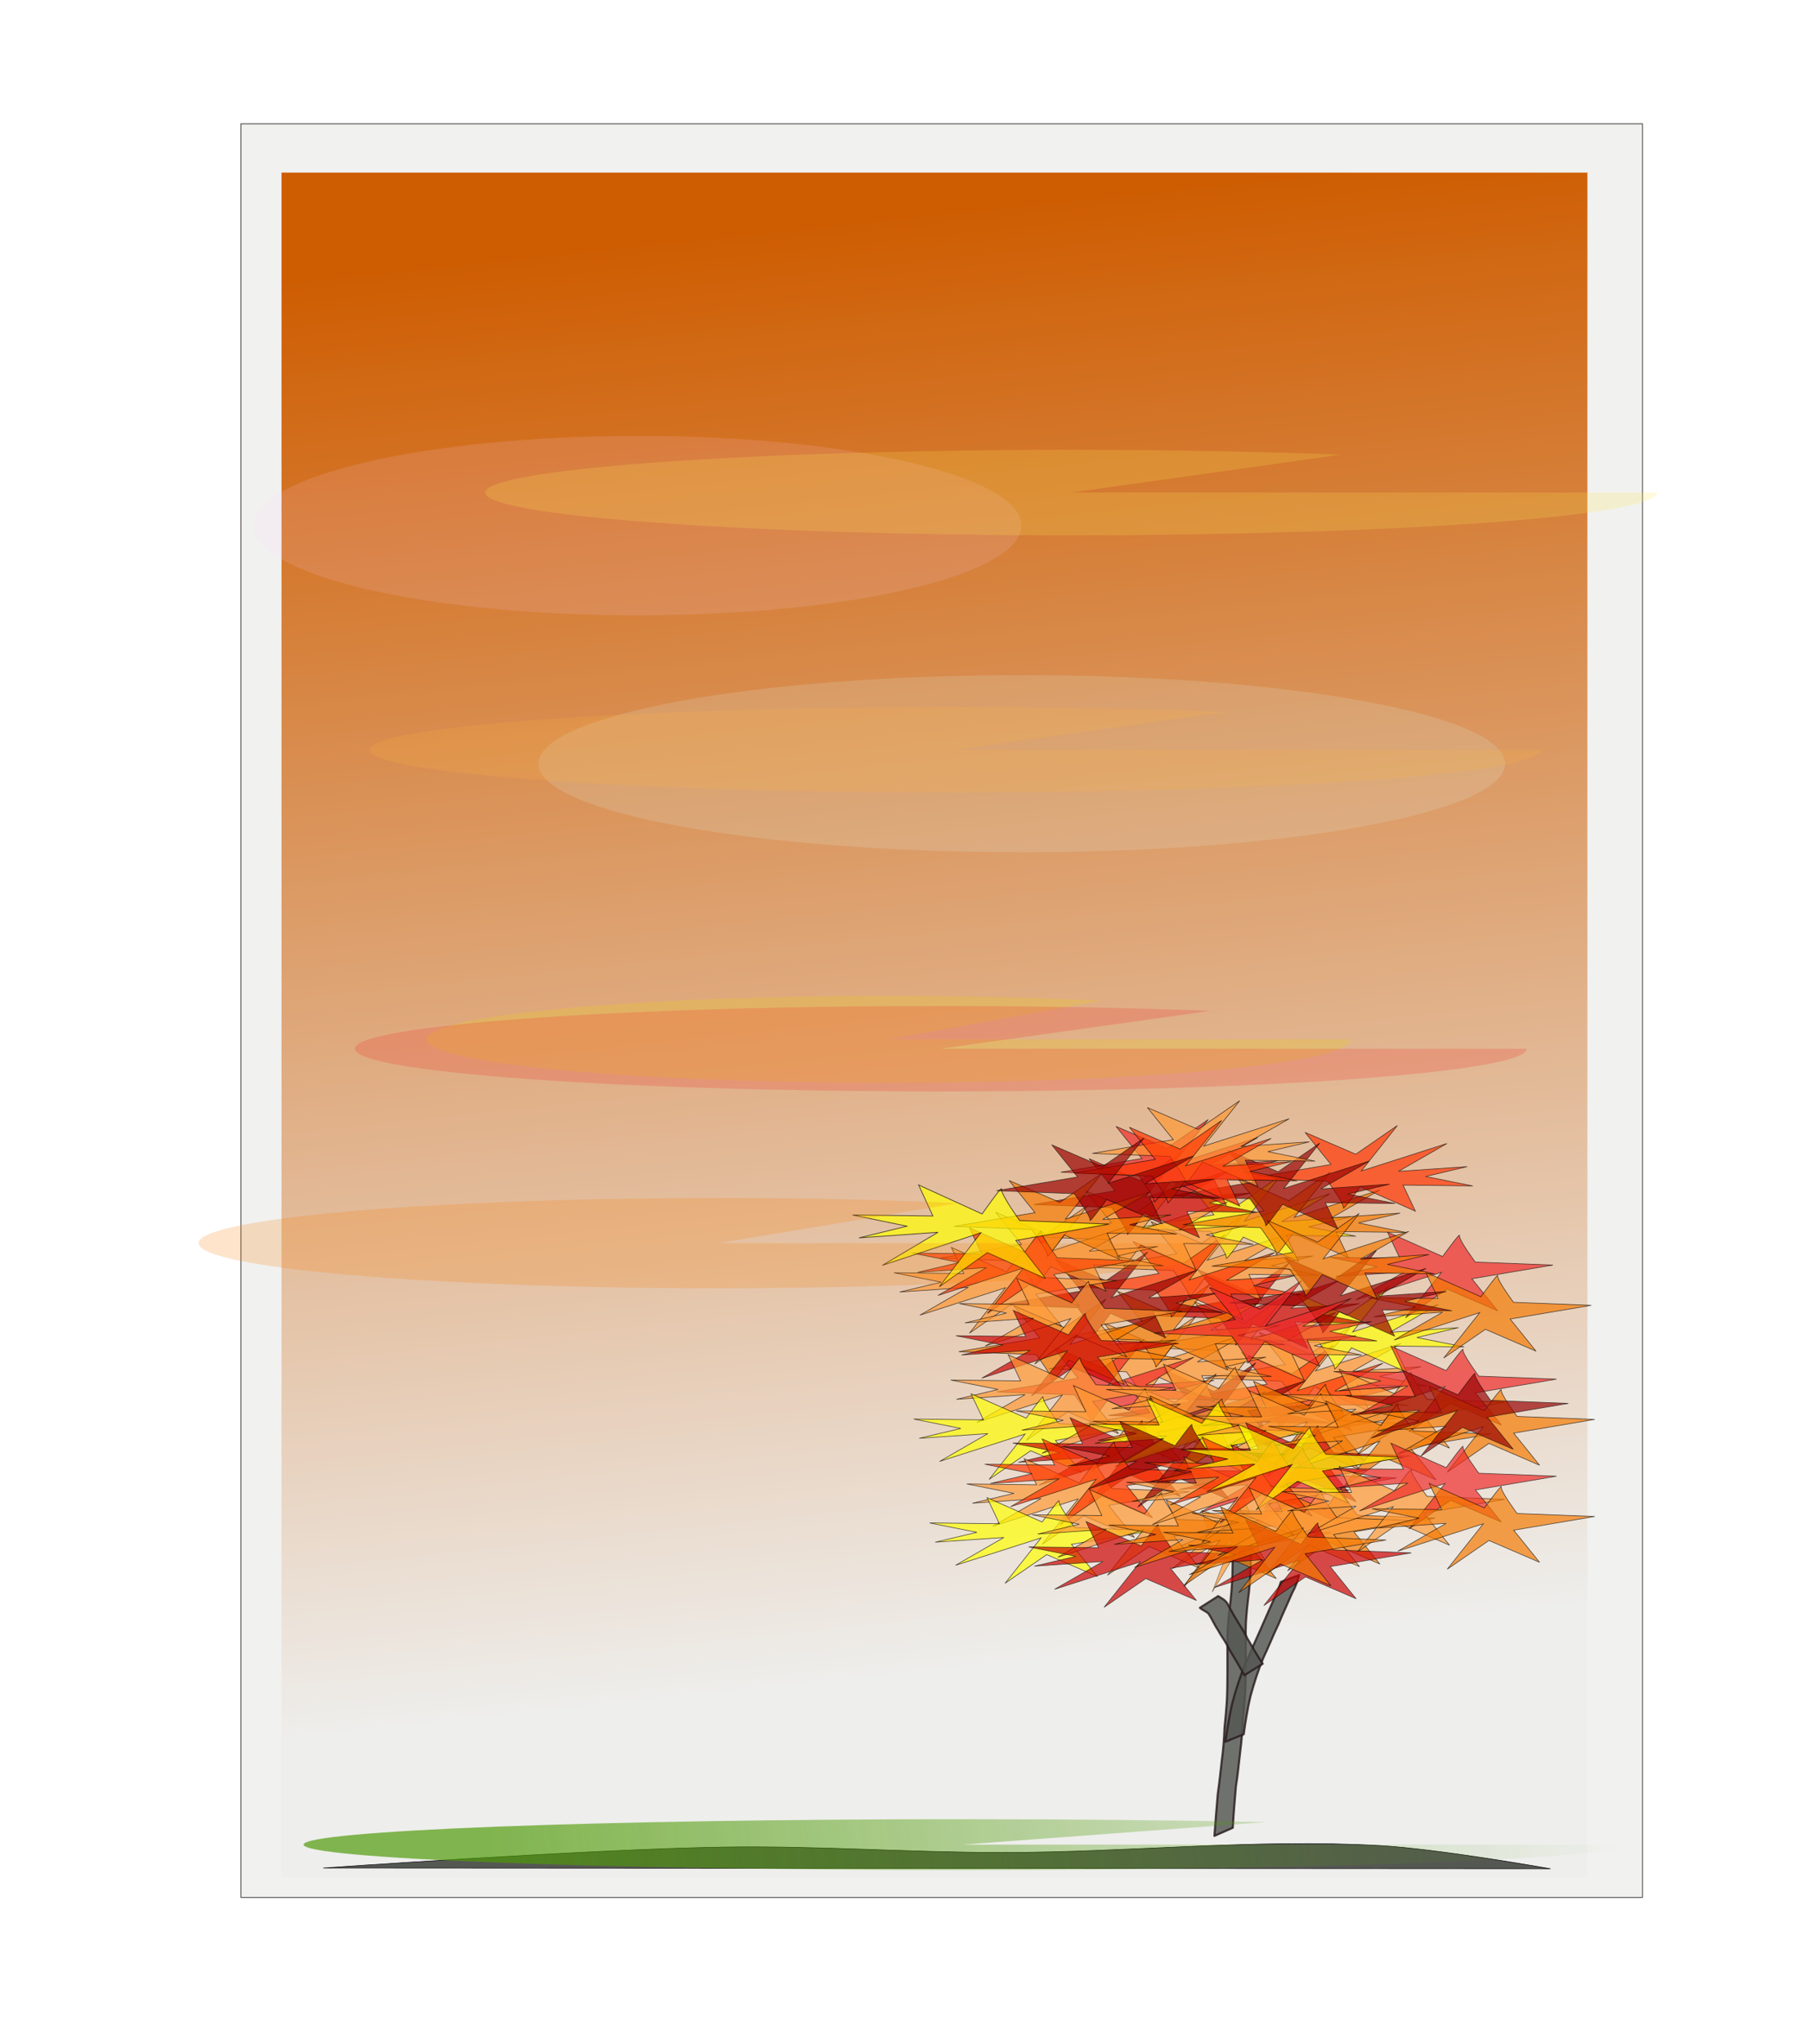 <?xml version="1.0" encoding="UTF-8" standalone="no"?>
<!-- Created with Inkscape (http://www.inkscape.org/) -->

<svg
   xmlns:dc="http://purl.org/dc/elements/1.1/"
   xmlns:cc="http://creativecommons.org/ns#"
   xmlns:rdf="http://www.w3.org/1999/02/22-rdf-syntax-ns#"
   xmlns:svg="http://www.w3.org/2000/svg"
   xmlns="http://www.w3.org/2000/svg"
   xmlns:xlink="http://www.w3.org/1999/xlink"
   xmlns:sodipodi="http://sodipodi.sourceforge.net/DTD/sodipodi-0.dtd"
   xmlns:inkscape="http://www.inkscape.org/namespaces/inkscape"
   width="373"
   height="421"
   id="svg2"
   version="1.1"
   inkscape:version="0.47 r22583"
   sodipodi:docname="autumn.svg">
  <title
     id="title6192">autumn</title>
  <defs
     id="defs4">
    <linearGradient
       inkscape:collect="always"
       id="linearGradient5963">
      <stop
         style="stop-color:#4e9a06;stop-opacity:1;"
         offset="0"
         id="stop5965" />
      <stop
         style="stop-color:#4e9a06;stop-opacity:0;"
         offset="1"
         id="stop5967" />
    </linearGradient>
    <linearGradient
       inkscape:collect="always"
       id="linearGradient5937">
      <stop
         style="stop-color:#ce5c00;stop-opacity:1;"
         offset="0"
         id="stop5939" />
      <stop
         style="stop-color:#eeeeec;stop-opacity:1"
         offset="1"
         id="stop5941" />
    </linearGradient>
    <inkscape:perspective
       sodipodi:type="inkscape:persp3d"
       inkscape:vp_x="0 : 526.18109 : 1"
       inkscape:vp_y="0 : 1000 : 0"
       inkscape:vp_z="744.09448 : 526.18109 : 1"
       inkscape:persp3d-origin="372.04724 : 350.78739 : 1"
       id="perspective10" />
    <filter
       inkscape:collect="always"
       id="filter3821"
       color-interpolation-filters="sRGB">
      <feGaussianBlur
         inkscape:collect="always"
         stdDeviation="2.751"
         id="feGaussianBlur3823" />
    </filter>
    <filter
       inkscape:collect="always"
       id="filter4879"
       x="-0.227"
       width="1.455"
       y="-0.588"
       height="2.175"
       color-interpolation-filters="sRGB">
      <feGaussianBlur
         inkscape:collect="always"
         stdDeviation="14.987"
         id="feGaussianBlur4881" />
    </filter>
    <filter
       inkscape:collect="always"
       id="filter4885"
       x="-0.33"
       width="1.661"
       y="-0.854"
       height="2.708"
       color-interpolation-filters="sRGB">
      <feGaussianBlur
         inkscape:collect="always"
         stdDeviation="21.773"
         id="feGaussianBlur4887" />
    </filter>
    <filter
       inkscape:collect="always"
       id="filter5913"
       x="-0.13"
       width="1.26"
       y="-1.724"
       height="4.448"
       color-interpolation-filters="sRGB">
      <feGaussianBlur
         inkscape:collect="always"
         stdDeviation="19.303"
         id="feGaussianBlur5915" />
    </filter>
    <filter
       inkscape:collect="always"
       id="filter5917"
       x="-0.13"
       width="1.26"
       y="-1.724"
       height="4.448"
       color-interpolation-filters="sRGB">
      <feGaussianBlur
         inkscape:collect="always"
         stdDeviation="19.303"
         id="feGaussianBlur5919" />
    </filter>
    <filter
       inkscape:collect="always"
       id="filter5921"
       x="-0.13"
       width="1.26"
       y="-1.724"
       height="4.448"
       color-interpolation-filters="sRGB">
      <feGaussianBlur
         inkscape:collect="always"
         stdDeviation="19.303"
         id="feGaussianBlur5923" />
    </filter>
    <filter
       inkscape:collect="always"
       id="filter5925"
       x="-0.13"
       width="1.26"
       y="-1.724"
       height="4.448"
       color-interpolation-filters="sRGB">
      <feGaussianBlur
         inkscape:collect="always"
         stdDeviation="19.303"
         id="feGaussianBlur5927" />
    </filter>
    <filter
       inkscape:collect="always"
       id="filter5929"
       x="-0.13"
       width="1.26"
       y="-1.724"
       height="4.448"
       color-interpolation-filters="sRGB">
      <feGaussianBlur
         inkscape:collect="always"
         stdDeviation="19.303"
         id="feGaussianBlur5931" />
    </filter>
    <filter
       inkscape:collect="always"
       id="filter5957"
       x="-0.047"
       width="1.094"
       y="-0.785"
       height="2.569"
       color-interpolation-filters="sRGB">
      <feGaussianBlur
         inkscape:collect="always"
         stdDeviation="15.857"
         id="feGaussianBlur5959" />
    </filter>
    <filter
       inkscape:collect="always"
       id="filter6014"
       x="-0.027"
       width="1.055"
       y="-0.157"
       height="1.313"
       color-interpolation-filters="sRGB">
      <feGaussianBlur
         inkscape:collect="always"
         stdDeviation="3.118"
         id="feGaussianBlur6016" />
    </filter>
    <filter
       inkscape:collect="always"
       id="filter6018"
       x="-0.128"
       width="1.257"
       y="-0.098"
       height="1.197"
       color-interpolation-filters="sRGB">
      <feGaussianBlur
         inkscape:collect="always"
         stdDeviation="14.389"
         id="feGaussianBlur6020" />
    </filter>
    <linearGradient
       inkscape:collect="always"
       xlink:href="#linearGradient5937"
       id="linearGradient6184"
       gradientUnits="userSpaceOnUse"
       x1="-297.05"
       y1="177.633"
       x2="-265.703"
       y2="477.668" />
    <linearGradient
       inkscape:collect="always"
       xlink:href="#linearGradient5963"
       id="linearGradient6186"
       gradientUnits="userSpaceOnUse"
       x1="-284.895"
       y1="530.227"
       x2="-50.752"
       y2="523.942" />
  </defs>
  <sodipodi:namedview
     id="base"
     pagecolor="#ffffff"
     bordercolor="#666666"
     borderopacity="1.0"
     inkscape:pageopacity="0.0"
     inkscape:pageshadow="2"
     inkscape:zoom="0.66992188"
     inkscape:cx="111.54832"
     inkscape:cy="168.09771"
     inkscape:document-units="px"
     inkscape:current-layer="layer1"
     showgrid="false"
     inkscape:window-width="1280"
     inkscape:window-height="712"
     inkscape:window-x="-4"
     inkscape:window-y="-4"
     inkscape:window-maximized="1" />
  <g
     inkscape:label="Layer 1"
     inkscape:groupmode="layer"
     id="layer1"
     transform="translate(0,-631.362)">
    <g
       id="g6098"
       transform="translate(386.623,505.917)">
      <rect
         y="150.948"
         x="-336.973"
         height="365.348"
         width="288.828"
         id="rect6022"
         style="opacity:0.826;fill:#eeeeec;fill-opacity:1;fill-rule:evenodd;stroke:#3b3634;stroke-width:0.196;stroke-linecap:round;stroke-linejoin:round;stroke-miterlimit:4;stroke-opacity:1;stroke-dasharray:none;stroke-dashoffset:0" />
      <path
         id="rect4212"
         d="m -328.608,161.002 269.11,0 0,351.21 -269.11,0 0,-351.21 z"
         style="fill:url(#linearGradient6184);fill-opacity:1;fill-rule:evenodd;stroke:#291c1e;stroke-width:0;stroke-linecap:round;stroke-linejoin:round;stroke-miterlimit:4;stroke-opacity:1;stroke-dasharray:none;stroke-dashoffset:0;filter:url(#filter6018)" />
      <path
         transform="matrix(0.141,-0.064,0,0.236,-156.796,307.091)"
         id="path2943"
         d="m 118.087,613.625 -39.764,-8.261 58.7,0.751 -10.414,-22.906 46.392,21.404 c 0,0 15.148,-21.779 14.201,-18.4 -0.947,3.38 13.255,23.281 13.255,23.281 l 65.327,2.629 -68.167,12.016 21.776,28.163 -42.604,-19.151 -35.03,25.159 30.296,-39.803 -71.954,24.032 40.711,-24.408 -57.753,4.131 35.03,-8.637 z"
         style="opacity:0.826;fill:#ff9933;stroke:#000000;stroke-width:0.565px;stroke-linecap:butt;stroke-linejoin:miter;stroke-opacity:1;filter:url(#filter3821)" />
      <path
         d="m -136.359,503.612 c 0.204,-2.865 0.445,-5.733 0.688,-8.607 0.347,-2.353 0.58,-4.691 0.85,-7.037 0.296,-2.19 0.453,-4.355 0.537,-6.502 0.197,-2.031 0.401,-4.057 0.507,-6.069 0.088,-2.04 0.094,-4.049 0.101,-6.055 0.003,-2.132 -0.003,-4.26 -0.005,-6.389 0.006,-2.025 0.219,-4.153 0.463,-6.241 0.307,-2.263 0.475,-4.503 0.567,-6.722 0.047,-1.331 0.056,-2.646 0.063,-3.96 0,0 3.777,-1.765 3.777,-1.765 l 0,0 c -0.009,1.329 -0.018,2.658 -0.067,4.004 -0.095,2.251 -0.265,4.522 -0.572,6.816 -0.235,2.038 -0.445,4.118 -0.457,6.097 2.4e-4,2.132 7.7e-4,4.263 -8.7e-4,6.396 -0.003,2.025 2.1e-4,4.049 -0.093,6.111 -0.105,2.006 -0.298,4.025 -0.509,6.054 -0.086,2.178 -0.244,4.377 -0.544,6.599 -0.273,2.336 -0.479,4.662 -0.869,7.007 -0.246,2.875 -0.502,5.744 -0.647,8.595 0,0 -3.791,1.668 -3.791,1.668 z"
         id="path3910"
         style="opacity:0.826;fill:#555753;fill-opacity:1;fill-rule:evenodd;stroke:#291c1e;stroke-width:0.437;stroke-linecap:round;stroke-linejoin:round;stroke-miterlimit:4;stroke-opacity:1;stroke-dasharray:none;stroke-dashoffset:0" />
      <path
         d="m -134.104,484.234 c 0.403,-2.634 0.813,-5.263 1.407,-7.868 0.73,-2.817 1.642,-5.542 2.672,-8.14 1.066,-2.321 2.069,-4.723 3.133,-7.044 0.924,-2.163 1.895,-4.265 2.829,-6.415 0.549,-1.08 1.022,-2.2 1.393,-3.458 0,0 3.777,-1.427 3.777,-1.427 l 0,0 c -0.359,1.332 -0.805,2.535 -1.412,3.626 -0.932,2.167 -1.929,4.245 -2.83,6.451 -1.092,2.266 -2.059,4.707 -3.143,6.988 -1.051,2.499 -1.918,5.201 -2.665,7.941 -0.606,2.57 -1.022,5.177 -1.374,7.783 0,0 -3.788,1.563 -3.788,1.563 z"
         id="path3912"
         style="opacity:0.826;fill:#555753;fill-opacity:1;fill-rule:evenodd;stroke:#291c1e;stroke-width:0.437;stroke-linecap:round;stroke-linejoin:round;stroke-miterlimit:4;stroke-opacity:1;stroke-dasharray:none;stroke-dashoffset:0" />
      <path
         d="m -130.18,470.529 c -1.017,-1.854 -2.085,-3.61 -3.145,-5.386 -0.663,-1.484 -1.548,-2.528 -2.281,-3.885 -0.698,-1.035 -1.257,-2.334 -1.942,-3.396 -0.558,-0.546 -1.232,-0.723 -1.807,-1.226 0,0 3.773,-2.404 3.773,-2.404 l 0,0 c 0.616,0.424 1.297,0.679 1.807,1.397 0.655,1.126 1.263,2.34 1.942,3.421 0.744,1.308 1.587,2.425 2.249,3.885 1.049,1.76 2.067,3.598 3.178,5.226 0,0 -3.774,2.367 -3.774,2.367 z"
         id="path3914"
         style="opacity:0.826;fill:#555753;fill-opacity:1;fill-rule:evenodd;stroke:#291c1e;stroke-width:0.437;stroke-linecap:round;stroke-linejoin:round;stroke-miterlimit:4;stroke-opacity:1;stroke-dasharray:none;stroke-dashoffset:0" />
      <path
         transform="matrix(-0.245,0,0,-0.235,-95.514,484.596)"
         id="path2816"
         d="m 27.737,321.749 -39.764,-8.261 58.699,0.751 -10.414,-22.906 46.392,21.404 c 0,0 15.148,-21.779 14.201,-18.4 -0.947,3.38 13.255,23.281 13.255,23.281 l 65.327,2.629 -68.167,12.016 21.776,28.163 L 86.436,341.275 51.406,366.434 81.702,326.63 9.748,350.663 50.459,326.255 -7.294,330.385 27.737,321.749 z"
         style="opacity:0.826;fill:#ff9933;stroke:#000000;stroke-width:0.565px;stroke-linecap:butt;stroke-linejoin:miter;stroke-opacity:1;filter:url(#filter3821)" />
      <path
         transform="matrix(-0.245,0,0,-0.235,-95.514,484.596)"
         style="opacity:0.826;fill:#ff3300;stroke:#000000;stroke-width:0.565px;stroke-linecap:butt;stroke-linejoin:miter;stroke-opacity:1;filter:url(#filter3821)"
         d="m 42.885,304.476 -39.764,-8.261 58.7,0.751 -10.414,-22.906 46.392,21.404 c 0,0 15.148,-21.779 14.201,-18.4 -0.947,3.38 13.255,23.281 13.255,23.281 l 65.327,2.629 -68.167,12.016 21.776,28.163 -42.604,-19.151 -35.03,25.159 30.297,-39.803 -71.954,24.032 40.711,-24.408 -57.753,4.131 35.03,-8.637 z"
         id="path2818" />
      <path
         transform="matrix(-0.245,0,0,-0.235,-95.514,484.596)"
         id="path2820"
         d="m 108.212,289.08 -39.764,-8.261 58.699,0.751 -10.414,-22.906 46.392,21.404 c 0,0 15.148,-21.779 14.201,-18.4 -0.947,3.38 13.255,23.281 13.255,23.281 l 65.327,2.629 -68.167,12.016 21.776,28.163 -42.604,-19.151 -35.03,25.159 30.297,-39.803 -71.954,24.032 40.711,-24.408 -57.753,4.131 35.03,-8.637 z"
         style="opacity:0.826;fill:#990000;stroke:#000000;stroke-width:0.565px;stroke-linecap:butt;stroke-linejoin:miter;stroke-opacity:1;filter:url(#filter3821)" />
      <path
         transform="matrix(-0.245,0,0,-0.235,-95.514,484.596)"
         style="opacity:0.826;fill:#ffff00;stroke:#000000;stroke-width:0.565px;stroke-linecap:butt;stroke-linejoin:miter;stroke-opacity:1;filter:url(#filter3821)"
         d="m -3.507,355.92 -39.764,-8.261 58.699,0.751 -10.414,-22.906 46.392,21.404 c 0,0 15.148,-21.779 14.201,-18.4 -0.947,3.38 13.255,23.281 13.255,23.281 l 65.327,2.629 -68.167,12.016 21.776,28.163 -42.604,-19.151 -35.03,25.159 30.297,-39.803 -71.954,24.032 40.711,-24.408 -57.753,4.131 35.03,-8.637 z"
         id="path2822" />
      <path
         transform="matrix(-0.245,0,0,-0.235,-95.514,484.596)"
         id="path2824"
         d="M 82.649,348.785 42.885,340.524 101.584,341.275 91.17,318.369 137.561,339.773 c 0,0 15.148,-21.779 14.202,-18.4 -0.947,3.38 13.255,23.281 13.255,23.281 l 65.327,2.629 -68.167,12.016 21.776,28.163 -42.604,-19.151 -35.03,25.159 30.297,-39.803 -71.954,24.032 40.711,-24.408 -57.753,4.131 35.03,-8.637 z"
         style="opacity:0.826;fill:#ff9933;stroke:#000000;stroke-width:0.565px;stroke-linecap:butt;stroke-linejoin:miter;stroke-opacity:1;filter:url(#filter3821)" />
      <path
         transform="matrix(-0.245,0,0,-0.235,-95.514,484.596)"
         style="opacity:0.826;fill:#ff9933;stroke:#000000;stroke-width:0.565px;stroke-linecap:butt;stroke-linejoin:miter;stroke-opacity:1;filter:url(#filter3821)"
         d="m 158.39,330.01 -39.764,-8.261 58.699,0.751 -10.414,-22.906 46.392,21.404 c 0,0 15.148,-21.779 14.201,-18.4 -0.947,3.38 13.255,23.281 13.255,23.281 l 65.327,2.629 -68.167,12.016 21.776,28.163 -42.604,-19.151 -35.03,25.159 30.297,-39.803 -71.954,24.032 40.711,-24.408 -57.753,4.131 35.03,-8.637 z"
         id="path2826" />
      <path
         transform="matrix(-0.245,0,0,-0.235,-95.514,484.596)"
         id="path2828"
         d="m 201.941,309.733 -39.764,-8.261 58.7,0.751 -10.414,-22.906 46.392,21.404 c 0,0 15.148,-21.779 14.202,-18.4 -0.947,3.38 13.255,23.281 13.255,23.281 l 65.327,2.629 -68.167,12.016 21.776,28.163 -42.604,-19.151 -35.03,25.159 30.297,-39.803 -71.954,24.032 40.711,-24.408 -57.753,4.131 35.03,-8.637 z"
         style="opacity:0.826;fill:#ef2929;stroke:#000000;stroke-width:0.565px;stroke-linecap:butt;stroke-linejoin:miter;stroke-opacity:1;filter:url(#filter3821)" />
      <path
         transform="matrix(-0.245,0,0,-0.235,-95.514,484.596)"
         style="opacity:0.826;fill:#cc0000;stroke:#000000;stroke-width:0.565px;stroke-linecap:butt;stroke-linejoin:miter;stroke-opacity:1;filter:url(#filter3821)"
         d="m 79.809,376.948 -39.764,-8.261 58.7,0.751 -10.414,-22.906 46.392,21.404 c 0,0 15.148,-21.779 14.201,-18.4 -0.947,3.38 13.255,23.281 13.255,23.281 l 65.327,2.629 -68.167,12.016 21.776,28.163 -42.604,-19.151 -35.03,25.159 30.297,-39.803 -71.954,24.032 40.711,-24.408 -57.753,4.131 35.03,-8.637 z"
         id="path2830" />
      <path
         transform="matrix(-0.245,0,0,-0.235,-95.514,484.596)"
         id="path2832"
         d="m 147.029,357.797 -39.764,-8.261 58.7,0.751 -10.414,-22.906 46.392,21.404 c 0,0 15.148,-21.779 14.201,-18.4 -0.947,3.38 13.255,23.281 13.255,23.281 l 65.327,2.629 -68.167,12.016 21.776,28.163 -42.604,-19.151 -35.03,25.159 30.297,-39.803 -71.954,24.032 40.711,-24.408 -57.753,4.131 35.03,-8.637 z"
         style="opacity:0.826;fill:#f57900;stroke:#000000;stroke-width:0.565px;stroke-linecap:butt;stroke-linejoin:miter;stroke-opacity:1;filter:url(#filter3821)" />
      <path
         transform="matrix(-0.245,0,0,-0.235,-95.514,484.596)"
         style="opacity:0.826;fill:#f57900;stroke:#000000;stroke-width:0.565px;stroke-linecap:butt;stroke-linejoin:miter;stroke-opacity:1;filter:url(#filter3821)"
         d="m 234.132,345.03 -39.764,-8.261 58.7,0.751 -10.414,-22.906 46.392,21.404 c 0,0 15.148,-21.779 14.201,-18.4 -0.947,3.38 13.255,23.281 13.255,23.281 l 65.327,2.629 -68.167,12.016 21.776,28.163 -42.604,-19.151 -35.03,25.159 30.297,-39.803 -71.954,24.032 40.711,-24.408 -57.753,4.131 35.03,-8.637 z"
         id="path2834" />
      <path
         transform="matrix(-0.245,0,0,-0.235,-95.514,484.596)"
         style="opacity:0.826;fill:#ff9933;stroke:#000000;stroke-width:0.565px;stroke-linecap:butt;stroke-linejoin:miter;stroke-opacity:1;filter:url(#filter3821)"
         d="m 118.792,418.775 -39.764,-8.261 58.699,0.751 -10.414,-22.906 46.392,21.404 c 0,0 15.148,-21.779 14.201,-18.4 -0.947,3.38 13.255,23.281 13.255,23.281 l 65.327,2.629 -68.167,12.016 21.776,28.163 -42.604,-19.151 -35.03,25.159 30.297,-39.803 -71.954,24.032 40.711,-24.408 -57.753,4.131 35.03,-8.637 z"
         id="path2853" />
      <path
         transform="matrix(-0.245,0,0,-0.235,-95.514,484.596)"
         id="path2855"
         d="m 133.94,401.502 -39.764,-8.261 58.699,0.751 -10.414,-22.906 46.392,21.404 c 0,0 15.148,-21.779 14.201,-18.4 -0.947,3.38 13.255,23.281 13.255,23.281 l 65.327,2.629 -68.167,12.016 21.776,28.163 -42.604,-19.151 -35.03,25.159 30.297,-39.803 -71.954,24.032 40.711,-24.408 -57.753,4.131 35.03,-8.637 z"
         style="opacity:0.826;fill:#ff3300;stroke:#000000;stroke-width:0.565px;stroke-linecap:butt;stroke-linejoin:miter;stroke-opacity:1;filter:url(#filter3821)" />
      <path
         transform="matrix(-0.245,0,0,-0.235,-95.514,484.596)"
         style="opacity:0.826;fill:#990000;stroke:#000000;stroke-width:0.565px;stroke-linecap:butt;stroke-linejoin:miter;stroke-opacity:1;filter:url(#filter3821)"
         d="m 199.267,386.106 -39.764,-8.261 58.699,0.751 -10.414,-22.906 46.392,21.404 c 0,0 15.148,-21.779 14.201,-18.4 -0.947,3.38 13.255,23.281 13.255,23.281 l 65.327,2.629 -68.167,12.016 21.776,28.163 -42.604,-19.151 -35.03,25.159 30.297,-39.803 -71.954,24.032 40.711,-24.408 -57.753,4.131 35.03,-8.637 z"
         id="path2857" />
      <path
         transform="matrix(-0.245,0,0,-0.235,-95.514,484.596)"
         id="path2859"
         d="m 87.549,452.946 -39.764,-8.261 58.7,0.751 -10.414,-22.906 46.392,21.404 c 0,0 15.148,-21.779 14.201,-18.4 -0.947,3.38 13.255,23.281 13.255,23.281 l 65.327,2.629 -68.167,12.016 21.776,28.163 -42.604,-19.151 -35.03,25.159 30.297,-39.803 -71.954,24.032 40.711,-24.408 -57.753,4.131 35.03,-8.637 z"
         style="opacity:0.826;fill:#ffff00;stroke:#000000;stroke-width:0.565px;stroke-linecap:butt;stroke-linejoin:miter;stroke-opacity:1;filter:url(#filter3821)" />
      <path
         transform="matrix(-0.245,0,0,-0.235,-95.514,484.596)"
         style="opacity:0.826;fill:#ff9933;stroke:#000000;stroke-width:0.565px;stroke-linecap:butt;stroke-linejoin:miter;stroke-opacity:1;filter:url(#filter3821)"
         d="m 173.704,445.811 -39.764,-8.261 58.7,0.751 -10.414,-22.906 46.392,21.404 c 0,0 15.148,-21.779 14.202,-18.4 -0.947,3.38 13.255,23.281 13.255,23.281 l 65.327,2.629 -68.167,12.016 21.776,28.163 -42.604,-19.151 -35.03,25.159 30.297,-39.803 -71.954,24.032 40.711,-24.408 -57.753,4.131 35.03,-8.637 z"
         id="path2861" />
      <path
         transform="matrix(-0.245,0,0,-0.235,-95.514,484.596)"
         id="path2863"
         d="m 249.446,427.036 -39.764,-8.261 58.699,0.751 -10.414,-22.906 46.392,21.404 c 0,0 15.148,-21.779 14.201,-18.4 -0.947,3.38 13.255,23.281 13.255,23.281 l 65.327,2.629 -68.167,12.016 21.776,28.163 -42.604,-19.151 -35.03,25.159 30.297,-39.803 -71.954,24.032 40.711,-24.408 -57.753,4.131 35.03,-8.637 z"
         style="opacity:0.826;fill:#ff9933;stroke:#000000;stroke-width:0.565px;stroke-linecap:butt;stroke-linejoin:miter;stroke-opacity:1;filter:url(#filter3821)" />
      <path
         transform="matrix(0.245,0,0,0.235,-174.573,290.798)"
         style="opacity:0.826;fill:#ef2929;stroke:#000000;stroke-width:0.565px;stroke-linecap:butt;stroke-linejoin:miter;stroke-opacity:1;filter:url(#filter3821)"
         d="m 292.997,406.759 -39.764,-8.261 58.7,0.751 -10.414,-22.906 46.392,21.404 c 0,0 15.148,-21.779 14.202,-18.4 -0.947,3.38 13.255,23.281 13.255,23.281 l 65.327,2.629 -68.167,12.016 21.776,28.163 -42.604,-19.151 -35.03,25.159 30.297,-39.803 -71.954,24.032 40.711,-24.408 -57.753,4.131 35.03,-8.637 z"
         id="path2865" />
      <path
         transform="matrix(-0.245,0,0,-0.235,-95.514,484.596)"
         id="path2867"
         d="m 170.864,473.974 -39.764,-8.261 58.7,0.751 -10.414,-22.906 46.392,21.404 c 0,0 15.148,-21.779 14.201,-18.4 -0.947,3.38 13.255,23.281 13.255,23.281 l 65.327,2.629 -68.167,12.016 21.776,28.163 -42.604,-19.151 -35.03,25.159 30.297,-39.803 -71.954,24.032 40.711,-24.408 -57.753,4.131 35.03,-8.637 z"
         style="opacity:0.826;fill:#cc0000;stroke:#000000;stroke-width:0.565px;stroke-linecap:butt;stroke-linejoin:miter;stroke-opacity:1;filter:url(#filter3821)" />
      <path
         transform="matrix(-0.245,0,0,-0.235,-95.514,484.596)"
         style="opacity:0.826;fill:#f57900;stroke:#000000;stroke-width:0.565px;stroke-linecap:butt;stroke-linejoin:miter;stroke-opacity:1;filter:url(#filter3821)"
         d="m 238.084,454.823 -39.764,-8.261 58.7,0.751 -10.414,-22.906 46.392,21.404 c 0,0 15.148,-21.779 14.201,-18.4 -0.947,3.38 13.255,23.281 13.255,23.281 l 65.327,2.629 -68.167,12.016 21.776,28.163 -42.604,-19.151 -35.03,25.159 30.297,-39.803 -71.954,24.032 40.711,-24.408 -57.753,4.131 35.03,-8.637 z"
         id="path2869" />
      <path
         transform="matrix(0.245,0,0,0.235,-174.573,290.798)"
         id="path2871"
         d="m 325.187,442.056 -39.764,-8.261 58.7,0.751 -10.414,-22.906 46.392,21.404 c 0,0 15.148,-21.779 14.201,-18.4 -0.947,3.38 13.255,23.281 13.255,23.281 l 65.327,2.629 -68.167,12.016 21.776,28.163 -42.604,-19.151 -35.03,25.159 30.297,-39.803 -71.954,24.032 40.711,-24.408 -57.753,4.131 35.03,-8.637 z"
         style="opacity:0.826;fill:#f57900;stroke:#000000;stroke-width:0.565px;stroke-linecap:butt;stroke-linejoin:miter;stroke-opacity:1;filter:url(#filter3821)" />
      <path
         transform="matrix(0.245,0,0,0.235,-174.573,290.798)"
         id="path2873"
         d="m -73.768,420.268 -39.764,-8.261 58.699,0.751 -10.414,-22.906 46.392,21.404 c 0,0 15.148,-21.779 14.201,-18.4 -0.947,3.38 13.255,23.281 13.255,23.281 l 65.327,2.629 -68.167,12.016 21.776,28.163 -42.604,-19.151 -35.03,25.159 30.297,-39.803 -71.954,24.032 40.711,-24.408 -57.753,4.131 35.03,-8.637 z"
         style="opacity:0.826;fill:#ff9933;stroke:#000000;stroke-width:0.565px;stroke-linecap:butt;stroke-linejoin:miter;stroke-opacity:1;filter:url(#filter3821)" />
      <path
         transform="matrix(0.245,0,0,0.235,-174.573,290.798)"
         style="opacity:0.826;fill:#ff3300;stroke:#000000;stroke-width:0.565px;stroke-linecap:butt;stroke-linejoin:miter;stroke-opacity:1;filter:url(#filter3821)"
         d="m -58.62,402.995 -39.764,-8.261 58.699,0.751 -10.414,-22.906 46.392,21.404 c 0,0 15.148,-21.779 14.201,-18.4 -0.947,3.38 13.255,23.281 13.255,23.281 l 65.327,2.629 -68.167,12.016 21.776,28.163 -42.604,-19.151 -35.03,25.159 30.297,-39.803 -71.954,24.032 40.711,-24.408 -57.753,4.131 35.03,-8.637 z"
         id="path2875" />
      <path
         transform="matrix(-0.245,0,0,-0.235,-95.514,484.596)"
         id="path2877"
         d="m 6.707,387.599 -39.764,-8.261 58.699,0.751 -10.414,-22.906 46.392,21.404 c 0,0 15.148,-21.779 14.201,-18.4 -0.947,3.38 13.255,23.281 13.255,23.281 l 65.327,2.629 -68.167,12.016 21.776,28.163 -42.604,-19.151 -35.03,25.159 30.297,-39.803 -71.954,24.032 40.711,-24.408 -57.753,4.131 35.03,-8.637 z"
         style="opacity:0.826;fill:#990000;stroke:#000000;stroke-width:0.565px;stroke-linecap:butt;stroke-linejoin:miter;stroke-opacity:1;filter:url(#filter3821)" />
      <path
         transform="matrix(0.282,0,0,0.279,-170.103,251.235)"
         style="opacity:0.826;fill:#ffff00;stroke:#000000;stroke-width:0.565px;stroke-linecap:butt;stroke-linejoin:miter;stroke-opacity:1;filter:url(#filter3821)"
         d="m -105.011,454.439 -39.764,-8.261 58.7,0.751 -10.414,-22.906 46.392,21.404 c 0,0 15.148,-21.779 14.201,-18.4 -0.947,3.38 13.255,23.281 13.255,23.281 l 65.327,2.629 -68.167,12.016 21.776,28.163 -42.604,-19.151 -35.03,25.159 30.297,-39.803 -71.954,24.032 40.711,-24.408 -57.753,4.131 35.03,-8.637 z"
         id="path2879" />
      <path
         transform="matrix(0.245,0,0,0.235,-174.573,290.798)"
         id="path2881"
         d="m -18.855,447.304 -39.764,-8.261 58.7,0.751 -10.414,-22.906 46.392,21.404 c 0,0 15.148,-21.779 14.202,-18.4 -0.947,3.38 13.255,23.281 13.255,23.281 l 65.327,2.629 -68.167,12.016 21.776,28.163 -42.604,-19.151 -35.03,25.159 30.297,-39.803 -71.954,24.032 40.711,-24.408 -57.753,4.131 35.03,-8.637 z"
         style="opacity:0.826;fill:#ff9933;stroke:#000000;stroke-width:0.565px;stroke-linecap:butt;stroke-linejoin:miter;stroke-opacity:1;filter:url(#filter3821)" />
      <path
         transform="matrix(-0.245,0,0,-0.235,-116.221,519.644)"
         style="opacity:0.826;fill:#ff9933;stroke:#000000;stroke-width:0.565px;stroke-linecap:butt;stroke-linejoin:miter;stroke-opacity:1;filter:url(#filter3821)"
         d="m 56.886,428.529 -39.764,-8.261 58.699,0.751 -10.414,-22.906 46.392,21.404 c 0,0 15.148,-21.779 14.201,-18.4 -0.947,3.38 13.255,23.281 13.255,23.281 l 65.327,2.629 -68.167,12.016 21.776,28.163 -42.604,-19.151 -35.03,25.159 30.296,-39.803 -71.954,24.032 40.711,-24.408 -57.753,4.131 35.03,-8.637 z"
         id="path2883" />
      <path
         transform="matrix(-0.245,0,0,-0.235,-87.985,495.664)"
         id="path2885"
         d="m 100.437,408.252 -39.764,-8.261 58.7,0.751 -10.414,-22.906 46.392,21.404 c 0,0 15.148,-21.779 14.202,-18.4 -0.947,3.38 13.255,23.281 13.255,23.281 l 65.327,2.629 -68.167,12.016 21.776,28.163 -42.604,-19.151 -35.03,25.159 30.297,-39.803 -71.954,24.032 40.711,-24.408 -57.753,4.131 35.03,-8.637 z"
         style="opacity:0.826;fill:#ef2929;stroke:#000000;stroke-width:0.565px;stroke-linecap:butt;stroke-linejoin:miter;stroke-opacity:1;filter:url(#filter3821)" />
      <path
         transform="matrix(0.245,0,0,0.235,-174.573,290.798)"
         style="opacity:0.826;fill:#cc0000;stroke:#000000;stroke-width:0.565px;stroke-linecap:butt;stroke-linejoin:miter;stroke-opacity:1;filter:url(#filter3821)"
         d="m -21.696,475.467 -39.764,-8.261 58.7,0.751 -10.414,-22.906 46.392,21.404 c 0,0 15.148,-21.779 14.201,-18.4 -0.947,3.38 13.255,23.281 13.255,23.281 l 65.327,2.629 -68.167,12.016 21.776,28.163 -42.604,-19.151 -35.03,25.159 30.297,-39.803 -71.954,24.032 40.711,-24.408 -57.753,4.131 35.03,-8.637 z"
         id="path2887" />
      <path
         transform="matrix(-0.245,0,0,-0.235,-95.514,484.596)"
         id="path2889"
         d="m 45.525,456.316 -39.764,-8.261 58.699,0.751 -10.414,-22.906 46.392,21.404 c 0,0 15.148,-21.779 14.201,-18.4 -0.947,3.38 13.255,23.281 13.255,23.281 l 65.327,2.629 -68.167,12.016 21.776,28.163 -42.604,-19.151 -35.03,25.159 30.297,-39.803 -71.954,24.032 40.711,-24.408 -57.753,4.131 35.03,-8.637 z"
         style="opacity:0.826;fill:#f57900;stroke:#000000;stroke-width:0.565px;stroke-linecap:butt;stroke-linejoin:miter;stroke-opacity:1;filter:url(#filter3821)" />
      <path
         transform="matrix(-0.245,0,0,-0.235,-68.219,490.13)"
         style="opacity:0.826;fill:#f57900;stroke:#000000;stroke-width:0.565px;stroke-linecap:butt;stroke-linejoin:miter;stroke-opacity:1;filter:url(#filter3821)"
         d="m 132.627,443.549 -39.764,-8.261 58.699,0.751 -10.414,-22.906 46.392,21.404 c 0,0 15.148,-21.779 14.201,-18.4 -0.947,3.38 13.255,23.281 13.255,23.281 l 65.327,2.629 -68.167,12.016 21.776,28.163 -42.604,-19.151 -35.03,25.159 30.297,-39.803 -71.954,24.032 40.711,-24.408 -57.753,4.131 35.03,-8.637 z"
         id="path2891" />
      <path
         transform="matrix(0.245,0,0,0.235,-174.573,290.798)"
         style="opacity:0.826;fill:#ff9933;stroke:#000000;stroke-width:0.565px;stroke-linecap:butt;stroke-linejoin:miter;stroke-opacity:1;filter:url(#filter3821)"
         d="m -26.001,514.309 -39.764,-8.261 58.699,0.751 -10.414,-22.906 46.392,21.404 c 0,0 15.148,-21.779 14.201,-18.4 -0.947,3.38 13.255,23.281 13.255,23.281 l 65.327,2.629 -68.167,12.016 21.776,28.163 -42.604,-19.151 -35.03,25.159 30.297,-39.803 -71.954,24.032 40.711,-24.408 -57.753,4.131 35.03,-8.637 z"
         id="path2893" />
      <path
         transform="matrix(-0.245,0,0,-0.235,-95.514,484.596)"
         id="path2895"
         d="m -10.853,497.036 -39.764,-8.261 58.699,0.751 -10.414,-22.906 46.392,21.404 c 0,0 15.148,-21.779 14.201,-18.4 -0.947,3.38 13.255,23.281 13.255,23.281 l 65.327,2.629 -68.167,12.016 21.776,28.163 -42.604,-19.151 -35.03,25.159 30.297,-39.803 -71.954,24.032 40.711,-24.408 -57.753,4.131 35.03,-8.637 z"
         style="opacity:0.826;fill:#ff3300;stroke:#000000;stroke-width:0.565px;stroke-linecap:butt;stroke-linejoin:miter;stroke-opacity:1;filter:url(#filter3821)" />
      <path
         transform="matrix(-0.245,0,0,-0.235,-95.514,484.596)"
         style="opacity:0.826;fill:#990000;stroke:#000000;stroke-width:0.565px;stroke-linecap:butt;stroke-linejoin:miter;stroke-opacity:1;filter:url(#filter3821)"
         d="m 54.474,481.64 -39.764,-8.261 58.699,0.751 -10.414,-22.906 46.392,21.404 c 0,0 15.148,-21.779 14.201,-18.4 -0.947,3.38 13.255,23.281 13.255,23.281 l 65.327,2.629 -68.167,12.016 21.776,28.163 -42.604,-19.151 -35.03,25.159 30.297,-39.803 -71.954,24.032 40.711,-24.408 -57.753,4.131 35.03,-8.637 z"
         id="path2897" />
      <path
         transform="matrix(0.245,0,0,0.235,-174.573,290.798)"
         id="path2899"
         d="m -57.244,548.479 -39.764,-8.261 58.7,0.751 -10.414,-22.906 46.392,21.404 c 0,0 15.148,-21.779 14.201,-18.4 -0.947,3.38 13.255,23.281 13.255,23.281 l 65.327,2.629 -68.167,12.016 21.776,28.163 -42.604,-19.151 -35.03,25.159 30.297,-39.803 -71.954,24.032 40.711,-24.408 -57.753,4.131 35.03,-8.637 z"
         style="opacity:0.826;fill:#ffff00;stroke:#000000;stroke-width:0.565px;stroke-linecap:butt;stroke-linejoin:miter;stroke-opacity:1;filter:url(#filter3821)" />
      <path
         transform="matrix(0.245,0,0,0.235,-174.573,290.798)"
         style="opacity:0.826;fill:#ff9933;stroke:#000000;stroke-width:0.565px;stroke-linecap:butt;stroke-linejoin:miter;stroke-opacity:1;filter:url(#filter3821)"
         d="m 28.911,541.345 -39.764,-8.261 58.7,0.751 -10.414,-22.906 46.392,21.404 c 0,0 15.148,-21.779 14.202,-18.4 -0.947,3.38 13.255,23.281 13.255,23.281 l 65.327,2.629 -68.167,12.016 21.776,28.163 -42.604,-19.151 -35.03,25.159 30.297,-39.803 -71.954,24.032 40.711,-24.408 -57.753,4.131 35.03,-8.637 z"
         id="path2901" />
      <path
         transform="matrix(0.245,0,0,0.235,-174.573,290.798)"
         id="path2903"
         d="m 104.653,522.57 -39.764,-8.261 58.699,0.751 -10.414,-22.906 46.392,21.404 c 0,0 15.148,-21.779 14.201,-18.4 -0.947,3.38 13.255,23.281 13.255,23.281 l 65.327,2.629 -68.167,12.016 21.776,28.163 -42.604,-19.151 -35.03,25.159 30.296,-39.803 -71.954,24.032 40.711,-24.408 -57.753,4.131 35.03,-8.637 z"
         style="opacity:0.826;fill:#ff9933;stroke:#000000;stroke-width:0.565px;stroke-linecap:butt;stroke-linejoin:miter;stroke-opacity:1;filter:url(#filter3821)" />
      <path
         transform="matrix(-0.245,0,0,-0.235,-95.514,484.596)"
         style="opacity:0.826;fill:#ef2929;stroke:#000000;stroke-width:0.565px;stroke-linecap:butt;stroke-linejoin:miter;stroke-opacity:1;filter:url(#filter3821)"
         d="m 148.204,502.293 -39.764,-8.261 58.7,0.751 -10.414,-22.906 46.392,21.404 c 0,0 15.148,-21.779 14.202,-18.4 -0.947,3.38 13.255,23.281 13.255,23.281 l 65.327,2.629 -68.167,12.016 21.776,28.163 -42.604,-19.151 -35.03,25.159 30.297,-39.803 -71.954,24.032 40.711,-24.408 -57.753,4.131 35.03,-8.637 z"
         id="path2905" />
      <path
         transform="matrix(0.245,0,0,0.235,-174.573,290.798)"
         id="path2907"
         d="m 26.071,569.508 -39.764,-8.261 58.7,0.751 -10.414,-22.906 46.392,21.404 c 0,0 15.148,-21.779 14.201,-18.4 -0.947,3.38 13.255,23.281 13.255,23.281 l 65.327,2.629 -68.167,12.016 21.776,28.163 -42.604,-19.151 -35.03,25.159 30.297,-39.803 -71.954,24.032 40.711,-24.408 -57.753,4.131 35.03,-8.637 z"
         style="opacity:0.826;fill:#cc0000;stroke:#000000;stroke-width:0.565px;stroke-linecap:butt;stroke-linejoin:miter;stroke-opacity:1;filter:url(#filter3821)" />
      <path
         transform="matrix(0.245,0,0,0.235,-174.573,290.798)"
         style="opacity:0.826;fill:#f57900;stroke:#000000;stroke-width:0.565px;stroke-linecap:butt;stroke-linejoin:miter;stroke-opacity:1;filter:url(#filter3821)"
         d="m 93.291,550.357 -39.764,-8.261 58.7,0.751 -10.414,-22.906 46.392,21.404 c 0,0 15.148,-21.779 14.201,-18.4 -0.947,3.38 13.255,23.281 13.255,23.281 l 65.327,2.629 -68.167,12.016 21.776,28.163 -42.604,-19.151 -35.03,25.159 30.297,-39.803 -71.954,24.032 40.711,-24.408 -57.753,4.131 35.03,-8.637 z"
         id="path2909" />
      <path
         transform="matrix(0.245,0,0,0.235,-174.573,290.798)"
         id="path2911"
         d="m 180.394,537.59 -39.764,-8.261 58.699,0.751 -10.414,-22.906 46.392,21.404 c 0,0 15.148,-21.779 14.201,-18.4 -0.947,3.38 13.255,23.281 13.255,23.281 l 65.327,2.629 -68.167,12.016 21.776,28.163 -42.604,-19.151 -35.03,25.159 30.297,-39.803 -71.954,24.032 40.711,-24.408 -57.753,4.131 35.03,-8.637 z"
         style="opacity:0.826;fill:#f57900;stroke:#000000;stroke-width:0.565px;stroke-linecap:butt;stroke-linejoin:miter;stroke-opacity:1;filter:url(#filter3821)" />
      <path
         transform="matrix(-0.245,0,0,-0.235,-95.514,484.596)"
         id="path2913"
         d="m 121.777,518.787 -39.764,-8.261 58.699,0.751 -10.414,-22.906 46.392,21.404 c 0,0 15.148,-21.779 14.201,-18.4 -0.947,3.38 13.255,23.281 13.255,23.281 l 65.327,2.629 -68.167,12.016 21.776,28.163 -42.604,-19.151 -35.03,25.159 30.297,-39.803 -71.954,24.032 40.711,-24.408 -57.753,4.131 35.03,-8.637 z"
         style="opacity:0.826;fill:#ff9933;stroke:#000000;stroke-width:0.565px;stroke-linecap:butt;stroke-linejoin:miter;stroke-opacity:1;filter:url(#filter3821)" />
      <path
         transform="matrix(-0.245,0,0,-0.235,-95.514,484.596)"
         style="opacity:0.826;fill:#ff3300;stroke:#000000;stroke-width:0.565px;stroke-linecap:butt;stroke-linejoin:miter;stroke-opacity:1;filter:url(#filter3821)"
         d="m 136.926,501.514 -39.764,-8.261 58.699,0.751 -10.414,-22.906 46.392,21.404 c 0,0 15.148,-21.779 14.201,-18.4 -0.947,3.38 13.255,23.281 13.255,23.281 l 65.327,2.629 -68.167,12.016 21.776,28.163 -42.604,-19.151 -35.03,25.159 30.297,-39.803 -71.954,24.032 40.711,-24.408 -57.753,4.131 35.03,-8.637 z"
         id="path2915" />
      <path
         transform="matrix(-0.245,0,0,-0.235,-95.514,484.596)"
         id="path2917"
         d="m 202.252,486.118 -39.764,-8.261 58.699,0.751 -10.414,-22.906 46.392,21.404 c 0,0 15.148,-21.779 14.201,-18.4 -0.947,3.38 13.255,23.281 13.255,23.281 l 65.327,2.629 -68.167,12.016 21.776,28.163 -42.604,-19.151 -35.03,25.159 30.297,-39.803 -71.954,24.032 40.711,-24.408 -57.753,4.131 35.03,-8.637 z"
         style="opacity:0.826;fill:#990000;stroke:#000000;stroke-width:0.565px;stroke-linecap:butt;stroke-linejoin:miter;stroke-opacity:1;filter:url(#filter3821)" />
      <path
         transform="matrix(0.245,0,0,0.235,-174.573,290.798)"
         style="opacity:0.826;fill:#ffff00;stroke:#000000;stroke-width:0.565px;stroke-linecap:butt;stroke-linejoin:miter;stroke-opacity:1;filter:url(#filter3821)"
         d="m 90.534,552.957 -39.764,-8.261 58.7,0.751 -10.414,-22.906 46.392,21.404 c 0,0 15.148,-21.779 14.201,-18.4 -0.947,3.38 13.255,23.281 13.255,23.281 l 65.327,2.629 -68.167,12.016 21.776,28.163 -42.604,-19.151 -35.03,25.159 30.297,-39.803 -71.954,24.032 40.711,-24.408 -57.753,4.131 35.03,-8.637 z"
         id="path2919" />
      <path
         transform="matrix(0.245,0,0,0.235,-174.573,290.798)"
         id="path2921"
         d="m 176.69,545.823 -39.764,-8.261 58.7,0.751 -10.414,-22.906 46.392,21.404 c 0,0 15.148,-21.779 14.202,-18.4 -0.947,3.38 13.255,23.281 13.255,23.281 l 65.327,2.629 -68.167,12.016 21.776,28.163 -42.604,-19.151 -35.03,25.159 30.297,-39.803 -71.954,24.032 40.711,-24.408 -57.753,4.131 35.03,-8.637 z"
         style="opacity:0.826;fill:#ff9933;stroke:#000000;stroke-width:0.565px;stroke-linecap:butt;stroke-linejoin:miter;stroke-opacity:1;filter:url(#filter3821)" />
      <path
         transform="matrix(0.245,0,0,0.235,-174.573,290.798)"
         style="opacity:0.826;fill:#ff9933;stroke:#000000;stroke-width:0.565px;stroke-linecap:butt;stroke-linejoin:miter;stroke-opacity:1;filter:url(#filter3821)"
         d="m 252.431,527.048 -39.764,-8.261 58.7,0.751 -10.414,-22.906 46.392,21.404 c 0,0 15.148,-21.779 14.201,-18.4 -0.947,3.38 13.255,23.281 13.255,23.281 l 65.327,2.629 -68.167,12.016 21.776,28.163 -42.604,-19.151 -35.03,25.159 30.296,-39.803 -71.954,24.032 40.711,-24.408 -57.753,4.131 35.03,-8.637 z"
         id="path2923" />
      <path
         transform="matrix(0.245,0,0,0.235,-174.573,290.798)"
         id="path2925"
         d="m 295.982,506.771 -39.764,-8.261 58.7,0.751 -10.414,-22.906 46.392,21.404 c 0,0 15.148,-21.779 14.202,-18.4 -0.947,3.38 13.255,23.281 13.255,23.281 l 65.327,2.629 -68.167,12.016 21.776,28.163 -42.604,-19.151 -35.03,25.159 30.297,-39.803 -71.954,24.032 40.711,-24.408 -57.753,4.131 35.03,-8.637 z"
         style="opacity:0.826;fill:#ef2929;stroke:#000000;stroke-width:0.565px;stroke-linecap:butt;stroke-linejoin:miter;stroke-opacity:1;filter:url(#filter3821)" />
      <path
         transform="matrix(0.245,0,0,0.235,-174.573,290.798)"
         style="opacity:0.826;fill:#cc0000;stroke:#000000;stroke-width:0.565px;stroke-linecap:butt;stroke-linejoin:miter;stroke-opacity:1;filter:url(#filter3821)"
         d="m 173.849,573.986 -39.764,-8.261 58.7,0.751 -10.414,-22.906 46.392,21.404 c 0,0 15.148,-21.779 14.201,-18.4 -0.947,3.38 13.255,23.281 13.255,23.281 l 65.327,2.629 -68.167,12.016 21.776,28.163 -42.604,-19.151 -35.03,25.159 30.297,-39.803 -71.954,24.032 40.711,-24.408 -57.753,4.131 35.03,-8.637 z"
         id="path2927" />
      <path
         transform="matrix(0.245,0,0,0.235,-174.573,290.798)"
         id="path2929"
         d="m 241.07,554.835 -39.764,-8.261 58.7,0.751 -10.414,-22.906 46.392,21.404 c 0,0 15.148,-21.779 14.201,-18.4 -0.947,3.38 13.255,23.281 13.255,23.281 l 65.327,2.629 -68.167,12.016 21.776,28.163 -42.604,-19.151 -35.03,25.159 30.297,-39.803 -71.954,24.032 40.711,-24.408 -57.753,4.131 35.03,-8.637 z"
         style="opacity:0.826;fill:#f57900;stroke:#000000;stroke-width:0.565px;stroke-linecap:butt;stroke-linejoin:miter;stroke-opacity:1;filter:url(#filter3821)" />
      <path
         transform="matrix(0.245,0,0,0.235,-174.573,290.798)"
         style="opacity:0.826;fill:#f57900;stroke:#000000;stroke-width:0.565px;stroke-linecap:butt;stroke-linejoin:miter;stroke-opacity:1;filter:url(#filter3821)"
         d="m 328.172,542.068 -39.764,-8.261 58.699,0.751 -10.414,-22.906 46.392,21.404 c 0,0 15.148,-21.779 14.201,-18.4 -0.947,3.38 13.255,23.281 13.255,23.281 l 65.327,2.629 -68.167,12.016 21.776,28.163 -42.604,-19.151 -35.03,25.159 30.297,-39.803 -71.954,24.032 40.711,-24.408 -57.753,4.131 35.03,-8.637 z"
         id="path2931" />
      <path
         transform="matrix(0.245,0,0,0.235,-174.573,290.798)"
         style="opacity:0.826;fill:#ff9933;stroke:#000000;stroke-width:0.565px;stroke-linecap:butt;stroke-linejoin:miter;stroke-opacity:1;filter:url(#filter3821)"
         d="m -12.567,605.364 -39.764,-8.261 58.699,0.751 -10.414,-22.906 46.392,21.404 c 0,0 15.148,-21.779 14.201,-18.4 -0.947,3.38 13.255,23.281 13.255,23.281 l 65.327,2.629 -68.167,12.016 21.776,28.163 -42.604,-19.151 -35.03,25.159 30.297,-39.803 -71.954,24.032 40.711,-24.408 -57.753,4.131 35.03,-8.637 z"
         id="path2933" />
      <path
         transform="matrix(0.245,0,0,0.235,-174.573,290.798)"
         id="path2935"
         d="m 2.582,588.091 -39.764,-8.261 58.699,0.751 -10.414,-22.906 46.392,21.404 c 0,0 15.148,-21.779 14.201,-18.4 -0.947,3.38 13.255,23.281 13.255,23.281 l 65.327,2.629 -68.167,12.016 21.776,28.163 -42.604,-19.151 -35.03,25.159 30.297,-39.803 -71.954,24.032 40.711,-24.408 -57.753,4.131 35.03,-8.637 z"
         style="opacity:0.826;fill:#ff3300;stroke:#000000;stroke-width:0.565px;stroke-linecap:butt;stroke-linejoin:miter;stroke-opacity:1;filter:url(#filter3821)" />
      <path
         transform="matrix(0.245,0,0,0.235,-174.573,290.798)"
         style="opacity:0.826;fill:#990000;stroke:#000000;stroke-width:0.565px;stroke-linecap:butt;stroke-linejoin:miter;stroke-opacity:1;filter:url(#filter3821)"
         d="m 67.908,572.695 -39.764,-8.261 58.699,0.751 -10.414,-22.906 46.392,21.404 c 0,0 15.148,-21.779 14.201,-18.4 -0.947,3.38 13.255,23.281 13.255,23.281 l 65.327,2.629 -68.167,12.016 21.776,28.163 -42.604,-19.151 -35.03,25.159 30.297,-39.803 -71.954,24.032 40.711,-24.408 -57.753,4.131 35.03,-8.637 z"
         id="path2937" />
      <path
         transform="matrix(0.245,0,0,0.235,-174.573,290.798)"
         id="path2939"
         d="m -43.81,639.535 -39.764,-8.261 58.7,0.751 -10.414,-22.906 46.392,21.404 c 0,0 15.148,-21.779 14.201,-18.4 -0.947,3.38 13.255,23.281 13.255,23.281 l 65.327,2.629 -68.167,12.016 21.776,28.163 -42.604,-19.151 -35.03,25.159 30.297,-39.803 -71.954,24.032 40.711,-24.408 -57.753,4.131 35.03,-8.637 z"
         style="opacity:0.826;fill:#ffff00;stroke:#000000;stroke-width:0.565px;stroke-linecap:butt;stroke-linejoin:miter;stroke-opacity:1;filter:url(#filter3821)" />
      <path
         transform="matrix(0.245,0,0,0.235,-174.573,290.798)"
         style="opacity:0.826;fill:#ff9933;stroke:#000000;stroke-width:0.565px;stroke-linecap:butt;stroke-linejoin:miter;stroke-opacity:1;filter:url(#filter3821)"
         d="m 42.346,632.4 -39.764,-8.261 58.7,0.751 -10.414,-22.906 46.392,21.404 c 0,0 15.148,-21.779 14.202,-18.4 -0.947,3.38 13.255,23.281 13.255,23.281 l 65.327,2.629 -68.167,12.016 21.776,28.163 -42.604,-19.151 -35.03,25.159 30.297,-39.803 -71.954,24.032 40.711,-24.408 -57.753,4.131 35.03,-8.637 z"
         id="path2941" />
      <path
         transform="matrix(0.245,0,0,0.235,-174.573,290.798)"
         style="opacity:0.826;fill:#ef2929;stroke:#000000;stroke-width:0.565px;stroke-linecap:butt;stroke-linejoin:miter;stroke-opacity:1;filter:url(#filter3821)"
         d="m 161.638,593.348 -39.764,-8.261 58.7,0.751 -10.414,-22.906 46.392,21.404 c 0,0 15.148,-21.779 14.202,-18.4 -0.947,3.38 13.255,23.281 13.255,23.281 l 65.327,2.629 -68.167,12.016 21.776,28.163 -42.604,-19.151 -35.03,25.159 30.297,-39.803 -71.954,24.032 40.711,-24.408 -57.753,4.131 35.03,-8.637 z"
         id="path2945" />
      <path
         transform="matrix(0.245,0,0,0.235,-174.573,290.798)"
         id="path2947"
         d="m 39.505,660.563 -39.764,-8.261 58.7,0.751 -10.414,-22.906 46.392,21.404 c 0,0 15.148,-21.779 14.202,-18.4 -0.947,3.38 13.255,23.281 13.255,23.281 l 65.327,2.629 -68.167,12.016 21.776,28.163 -42.604,-19.151 -35.03,25.159 30.297,-39.803 -71.954,24.032 40.711,-24.408 -57.753,4.131 35.03,-8.637 z"
         style="opacity:0.826;fill:#cc0000;stroke:#000000;stroke-width:0.565px;stroke-linecap:butt;stroke-linejoin:miter;stroke-opacity:1;filter:url(#filter3821)" />
      <path
         transform="matrix(0.245,0,0,0.235,-174.573,290.798)"
         style="opacity:0.826;fill:#f57900;stroke:#000000;stroke-width:0.565px;stroke-linecap:butt;stroke-linejoin:miter;stroke-opacity:1;filter:url(#filter3821)"
         d="m 106.726,641.412 -39.764,-8.261 58.7,0.751 -10.414,-22.906 46.392,21.404 c 0,0 15.148,-21.779 14.201,-18.4 -0.947,3.38 13.255,23.281 13.255,23.281 l 65.327,2.629 -68.167,12.016 21.776,28.163 -42.604,-19.151 -35.03,25.159 30.297,-39.803 -71.954,24.032 40.711,-24.408 -57.753,4.131 35.03,-8.637 z"
         id="path2949" />
      <path
         transform="matrix(0.245,0,0,0.235,-174.573,290.798)"
         id="path2951"
         d="m 193.828,628.645 -39.764,-8.261 58.699,0.751 -10.414,-22.906 46.392,21.404 c 0,0 15.148,-21.779 14.201,-18.4 -0.947,3.38 13.255,23.281 13.255,23.281 l 65.327,2.629 -68.167,12.016 21.776,28.163 -42.604,-19.151 -35.03,25.159 30.297,-39.803 -71.954,24.032 40.711,-24.408 -57.753,4.131 35.03,-8.637 z"
         style="opacity:0.826;fill:#f57900;stroke:#000000;stroke-width:0.565px;stroke-linecap:butt;stroke-linejoin:miter;stroke-opacity:1;filter:url(#filter3821)" />
      <path
         transform="matrix(0.245,0,0,0.235,-174.573,290.798)"
         id="path2953"
         d="m 121.777,603.871 -39.764,-8.261 58.699,0.751 -10.414,-22.906 46.392,21.404 c 0,0 15.148,-21.779 14.201,-18.4 -0.947,3.38 13.255,23.281 13.255,23.281 l 65.327,2.629 -68.167,12.016 21.776,28.163 -42.604,-19.151 -35.03,25.159 30.297,-39.803 -71.954,24.032 40.711,-24.408 -57.753,4.131 35.03,-8.637 z"
         style="opacity:0.826;fill:#ff9933;stroke:#000000;stroke-width:0.565px;stroke-linecap:butt;stroke-linejoin:miter;stroke-opacity:1;filter:url(#filter3821)" />
      <path
         transform="matrix(0.245,0,0,0.235,-174.573,290.798)"
         style="opacity:0.826;fill:#ff3300;stroke:#000000;stroke-width:0.565px;stroke-linecap:butt;stroke-linejoin:miter;stroke-opacity:1;filter:url(#filter3821)"
         d="m 136.926,586.598 -39.764,-8.261 58.699,0.751 -10.414,-22.906 46.392,21.404 c 0,0 15.148,-21.779 14.201,-18.4 -0.947,3.38 13.255,23.281 13.255,23.281 l 65.327,2.629 -68.167,12.016 21.776,28.163 -42.604,-19.151 -35.03,25.159 30.297,-39.803 -71.954,24.032 40.711,-24.408 -57.753,4.131 35.03,-8.637 z"
         id="path2955" />
      <path
         transform="matrix(0.245,0,0,0.235,-149.161,280.652)"
         id="path2957"
         d="m 202.252,571.203 -39.764,-8.261 58.699,0.751 -10.414,-22.906 46.392,21.404 c 0,0 15.148,-21.779 14.201,-18.4 -0.947,3.38 13.255,23.281 13.255,23.281 l 65.327,2.629 -68.167,12.016 21.776,28.163 -42.604,-19.151 -35.03,25.159 30.297,-39.803 -71.954,24.032 40.711,-24.408 -57.753,4.131 35.03,-8.637 z"
         style="opacity:0.826;fill:#990000;stroke:#000000;stroke-width:0.565px;stroke-linecap:butt;stroke-linejoin:miter;stroke-opacity:1;filter:url(#filter3821)" />
      <path
         transform="matrix(0.245,0,0,0.235,-155.749,276.041)"
         style="opacity:0.826;fill:#ffff00;stroke:#000000;stroke-width:0.565px;stroke-linecap:butt;stroke-linejoin:miter;stroke-opacity:1;filter:url(#filter3821)"
         d="m 90.534,638.042 -39.764,-8.261 58.7,0.751 -10.414,-22.906 46.392,21.404 c 0,0 15.148,-21.779 14.201,-18.4 -0.947,3.38 13.255,23.281 13.255,23.281 l 65.327,2.629 -68.167,12.016 21.776,28.163 -42.604,-19.151 -35.03,25.159 30.297,-39.803 -71.954,24.032 40.711,-24.408 -57.753,4.131 35.03,-8.637 z"
         id="path2959" />
      <path
         transform="matrix(0.245,0,0,0.235,-174.573,290.798)"
         id="path2961"
         d="m 176.69,630.908 -39.764,-8.261 58.7,0.751 -10.414,-22.906 46.392,21.404 c 0,0 15.148,-21.779 14.202,-18.4 -0.947,3.38 13.255,23.281 13.255,23.281 l 65.327,2.629 -68.167,12.016 21.776,28.163 -42.604,-19.151 -35.03,25.159 30.297,-39.803 -71.954,24.032 40.711,-24.408 -57.753,4.131 35.03,-8.637 z"
         style="opacity:0.826;fill:#ff9933;stroke:#000000;stroke-width:0.565px;stroke-linecap:butt;stroke-linejoin:miter;stroke-opacity:1;filter:url(#filter3821)" />
      <path
         transform="matrix(0.245,0,0,0.235,-174.573,290.798)"
         style="opacity:0.826;fill:#ff9933;stroke:#000000;stroke-width:0.565px;stroke-linecap:butt;stroke-linejoin:miter;stroke-opacity:1;filter:url(#filter3821)"
         d="m 252.431,612.132 -39.764,-8.261 58.7,0.751 -10.414,-22.906 46.392,21.404 c 0,0 15.148,-21.779 14.201,-18.4 -0.947,3.38 13.255,23.281 13.255,23.281 l 65.327,2.629 -68.167,12.016 21.776,28.163 -42.604,-19.151 -35.03,25.159 30.296,-39.803 -71.954,24.032 40.711,-24.408 -57.753,4.131 35.03,-8.637 z"
         id="path2963" />
      <path
         transform="matrix(0.245,0,0,0.235,-174.573,290.798)"
         id="path2965"
         d="m 295.982,591.855 -39.764,-8.261 58.7,0.751 -10.414,-22.906 46.392,21.404 c 0,0 15.148,-21.779 14.202,-18.4 -0.947,3.38 13.255,23.281 13.255,23.281 l 65.327,2.629 -68.167,12.016 21.776,28.163 -42.604,-19.151 -35.03,25.159 30.297,-39.803 -71.954,24.032 40.711,-24.408 -57.753,4.131 35.03,-8.637 z"
         style="opacity:0.826;fill:#ef2929;stroke:#000000;stroke-width:0.565px;stroke-linecap:butt;stroke-linejoin:miter;stroke-opacity:1;filter:url(#filter3821)" />
      <path
         transform="matrix(0.245,0,0,0.235,-174.573,290.798)"
         style="opacity:0.826;fill:#cc0000;stroke:#000000;stroke-width:0.565px;stroke-linecap:butt;stroke-linejoin:miter;stroke-opacity:1;filter:url(#filter3821)"
         d="m 173.849,659.07 -39.764,-8.261 58.7,0.751 -10.414,-22.906 46.392,21.404 c 0,0 15.148,-21.779 14.201,-18.4 -0.947,3.38 13.255,23.281 13.255,23.281 l 65.327,2.629 -68.167,12.016 21.776,28.163 -42.604,-19.151 -35.03,25.159 30.297,-39.803 -71.954,24.032 40.711,-24.408 -57.753,4.131 35.03,-8.637 z"
         id="path2967" />
      <path
         transform="matrix(0.245,0,0,0.235,-196.221,292.642)"
         id="path2969"
         d="m 241.07,639.92 -39.764,-8.261 58.7,0.751 -10.414,-22.906 46.392,21.404 c 0,0 15.148,-21.779 14.201,-18.4 -0.947,3.38 13.255,23.281 13.255,23.281 l 65.327,2.629 -68.167,12.016 21.776,28.163 -42.604,-19.151 -35.03,25.159 30.297,-39.803 -71.954,24.032 40.711,-24.408 -57.753,4.131 35.03,-8.637 z"
         style="opacity:0.826;fill:#f57900;stroke:#000000;stroke-width:0.565px;stroke-linecap:butt;stroke-linejoin:miter;stroke-opacity:1;filter:url(#filter3821)" />
      <path
         transform="matrix(0.245,0,0,0.235,-174.573,290.798)"
         style="opacity:0.826;fill:#f57900;stroke:#000000;stroke-width:0.565px;stroke-linecap:butt;stroke-linejoin:miter;stroke-opacity:1;filter:url(#filter3821)"
         d="m 328.172,627.152 -39.764,-8.261 58.699,0.751 -10.414,-22.906 46.392,21.404 c 0,0 15.148,-21.779 14.201,-18.4 -0.947,3.38 13.255,23.281 13.255,23.281 l 65.327,2.629 -68.167,12.016 21.776,28.163 -42.604,-19.151 -35.03,25.159 30.297,-39.803 -71.954,24.032 40.711,-24.408 -57.753,4.131 35.03,-8.637 z"
         id="path2971" />
      <path
         transform="matrix(1.259,0,0,0.596,83.293,98.149)"
         d="m -126.88,309.738 c 0,16.9 -35.42,30.601 -79.114,30.601 -43.693,0 -79.114,-13.7 -79.114,-30.601 0,-16.9 35.42,-30.601 79.114,-30.601 43.693,0 79.114,13.7 79.114,30.601 z"
         sodipodi:ry="30.600584"
         sodipodi:rx="79.113701"
         sodipodi:cy="309.73828"
         sodipodi:cx="-205.99417"
         id="path4873"
         style="opacity:0.379;fill:#deffff;fill-opacity:1;fill-rule:evenodd;stroke:#0f7c1b;stroke-width:0;stroke-linecap:round;stroke-linejoin:round;stroke-miterlimit:4;stroke-opacity:1;stroke-dasharray:none;stroke-dashoffset:0;filter:url(#filter4879)"
         sodipodi:type="arc" />
      <path
         d="m -126.88,309.738 c 0,16.9 -35.42,30.601 -79.114,30.601 -43.693,0 -79.114,-13.7 -79.114,-30.601 0,-16.9 35.42,-30.601 79.114,-30.601 43.693,0 79.114,13.7 79.114,30.601 z"
         sodipodi:ry="30.600584"
         sodipodi:rx="79.113701"
         sodipodi:cy="309.73828"
         sodipodi:cx="-205.99417"
         id="path4891"
         style="opacity:0.363;fill:#ffccff;fill-opacity:1;fill-rule:evenodd;stroke:#0f7c1b;stroke-width:0;stroke-linecap:round;stroke-linejoin:round;stroke-miterlimit:4;stroke-opacity:1;stroke-dasharray:none;stroke-dashoffset:0;filter:url(#filter4885)"
         sodipodi:type="arc"
         transform="matrix(1,0,0,0.604,-49.259,46.635)" />
      <path
         transform="matrix(0.312,0,0,0.107,-218.015,455.449)"
         sodipodi:nodetypes="csssccc"
         id="path4847"
         d="m -326.904,512.001 c 0,0 175.221,-36.094 264.21,-40.303 61.232,-2.896 122.303,10.357 183.603,10.449 83.215,0.125 167.145,-26.779 249.283,-13.434 40.129,6.52 113.446,44.781 113.446,44.781 l 0,0 -810.542,-1.493 z"
         style="fill:#555753;fill-opacity:1;stroke:#000000;stroke-width:1px;stroke-linecap:butt;stroke-linejoin:miter;stroke-opacity:1;filter:url(#filter5957)" />
      <path
         transform="matrix(0.677,0,0,0.655,-408.927,10.832)"
         sodipodi:end="5.1908822"
         sodipodi:start="0"
         d="m 537.376,329.89 c 0,7.42 -79.863,13.434 -178.379,13.434 -98.516,0 -178.379,-6.015 -178.379,-13.434 0,-7.42 79.863,-13.434 178.379,-13.434 28.588,0 56.756,0.517 82.133,1.509 l -82.133,11.926 z"
         sodipodi:ry="13.434402"
         sodipodi:rx="178.37901"
         sodipodi:cy="329.88989"
         sodipodi:cx="358.99707"
         id="path5879"
         style="opacity:0.453;fill:#fce94f;fill-opacity:1;fill-rule:evenodd;stroke:#898d85;stroke-width:0;stroke-linecap:round;stroke-linejoin:round;stroke-miterlimit:4;stroke-opacity:1;stroke-dasharray:none;stroke-dashoffset:0;filter:url(#filter5929)"
         sodipodi:type="arc" />
      <path
         transform="matrix(0.534,0,0,0.667,-395.19,119.5)"
         sodipodi:type="arc"
         style="opacity:0.453;fill:#edd400;fill-opacity:1;fill-rule:evenodd;stroke:#898d85;stroke-width:0;stroke-linecap:round;stroke-linejoin:round;stroke-miterlimit:4;stroke-opacity:1;stroke-dasharray:none;stroke-dashoffset:0;filter:url(#filter5925)"
         id="path5881"
         sodipodi:cx="358.99707"
         sodipodi:cy="329.88989"
         sodipodi:rx="178.37901"
         sodipodi:ry="13.434402"
         d="m 537.376,329.89 c 0,7.42 -79.863,13.434 -178.379,13.434 -98.516,0 -178.379,-6.015 -178.379,-13.434 0,-7.42 79.863,-13.434 178.379,-13.434 28.588,0 56.756,0.517 82.133,1.509 l -82.133,11.926 z"
         sodipodi:start="0"
         sodipodi:end="5.1908822" />
      <path
         sodipodi:end="5.1908822"
         sodipodi:start="0"
         d="m 537.376,329.89 c 0,7.42 -79.863,13.434 -178.379,13.434 -98.516,0 -178.379,-6.015 -178.379,-13.434 0,-7.42 79.863,-13.434 178.379,-13.434 28.588,0 56.756,0.517 82.133,1.509 l -82.133,11.926 z"
         sodipodi:ry="13.434402"
         sodipodi:rx="178.37901"
         sodipodi:cy="329.88989"
         sodipodi:cx="358.99707"
         id="path5883"
         style="opacity:0.453;fill:#fcaf3e;fill-opacity:1;fill-rule:evenodd;stroke:#898d85;stroke-width:0;stroke-linecap:round;stroke-linejoin:round;stroke-miterlimit:4;stroke-opacity:1;stroke-dasharray:none;stroke-dashoffset:0;filter:url(#filter5921)"
         sodipodi:type="arc"
         transform="matrix(0.677,0,0,0.655,-432.765,63.823)" />
      <path
         transform="matrix(0.601,0,0,0.692,-454.243,153.233)"
         sodipodi:type="arc"
         style="opacity:0.453;fill:#f57900;fill-opacity:1;fill-rule:evenodd;stroke:#898d85;stroke-width:0;stroke-linecap:round;stroke-linejoin:round;stroke-miterlimit:4;stroke-opacity:1;stroke-dasharray:none;stroke-dashoffset:0;filter:url(#filter5917)"
         id="path5885"
         sodipodi:cx="358.99707"
         sodipodi:cy="329.88989"
         sodipodi:rx="178.37901"
         sodipodi:ry="13.434402"
         d="m 537.376,329.89 c 0,7.42 -79.863,13.434 -178.379,13.434 -98.516,0 -178.379,-6.015 -178.379,-13.434 0,-7.42 79.863,-13.434 178.379,-13.434 28.588,0 56.756,0.517 82.133,1.509 l -82.133,11.926 z"
         sodipodi:start="0"
         sodipodi:end="5.1908822" />
      <path
         sodipodi:end="5.1908822"
         sodipodi:start="0"
         d="m 537.376,329.89 c 0,7.42 -79.863,13.434 -178.379,13.434 -98.516,0 -178.379,-6.015 -178.379,-13.434 0,-7.42 79.863,-13.434 178.379,-13.434 28.588,0 56.756,0.517 82.133,1.509 l -82.133,11.926 z"
         sodipodi:ry="13.434402"
         sodipodi:rx="178.37901"
         sodipodi:cy="329.88989"
         sodipodi:cx="358.99707"
         id="path5887"
         style="opacity:0.453;fill:#ef2929;fill-opacity:1;fill-rule:evenodd;stroke:#898d85;stroke-width:0;stroke-linecap:round;stroke-linejoin:round;stroke-miterlimit:4;stroke-opacity:1;stroke-dasharray:none;stroke-dashoffset:0;filter:url(#filter5913)"
         sodipodi:type="arc"
         transform="matrix(0.677,0,0,0.655,-435.796,125.396)" />
      <path
         transform="matrix(0.995,0,0,0.219,-1.77,390.671)"
         sodipodi:end="5.1908822"
         sodipodi:start="0"
         d="m -50.752,523.942 c 0,13.19 -61.15,23.883 -136.583,23.883 -75.433,0 -136.583,-10.693 -136.583,-23.883 0,-13.19 61.15,-23.883 136.583,-23.883 21.889,0 43.458,0.92 62.889,2.682 l -62.889,21.201 z"
         sodipodi:ry="23.883383"
         sodipodi:rx="136.58308"
         sodipodi:cy="523.94238"
         sodipodi:cx="-187.33528"
         id="path5961"
         style="opacity:0.826;fill:url(#linearGradient6186);fill-opacity:1;fill-rule:evenodd;stroke:#898d85;stroke-width:0;stroke-linecap:round;stroke-linejoin:round;stroke-miterlimit:4;stroke-opacity:1;stroke-dasharray:none;stroke-dashoffset:0;filter:url(#filter6014)"
         sodipodi:type="arc" />
    </g>
  </g>
</svg>
